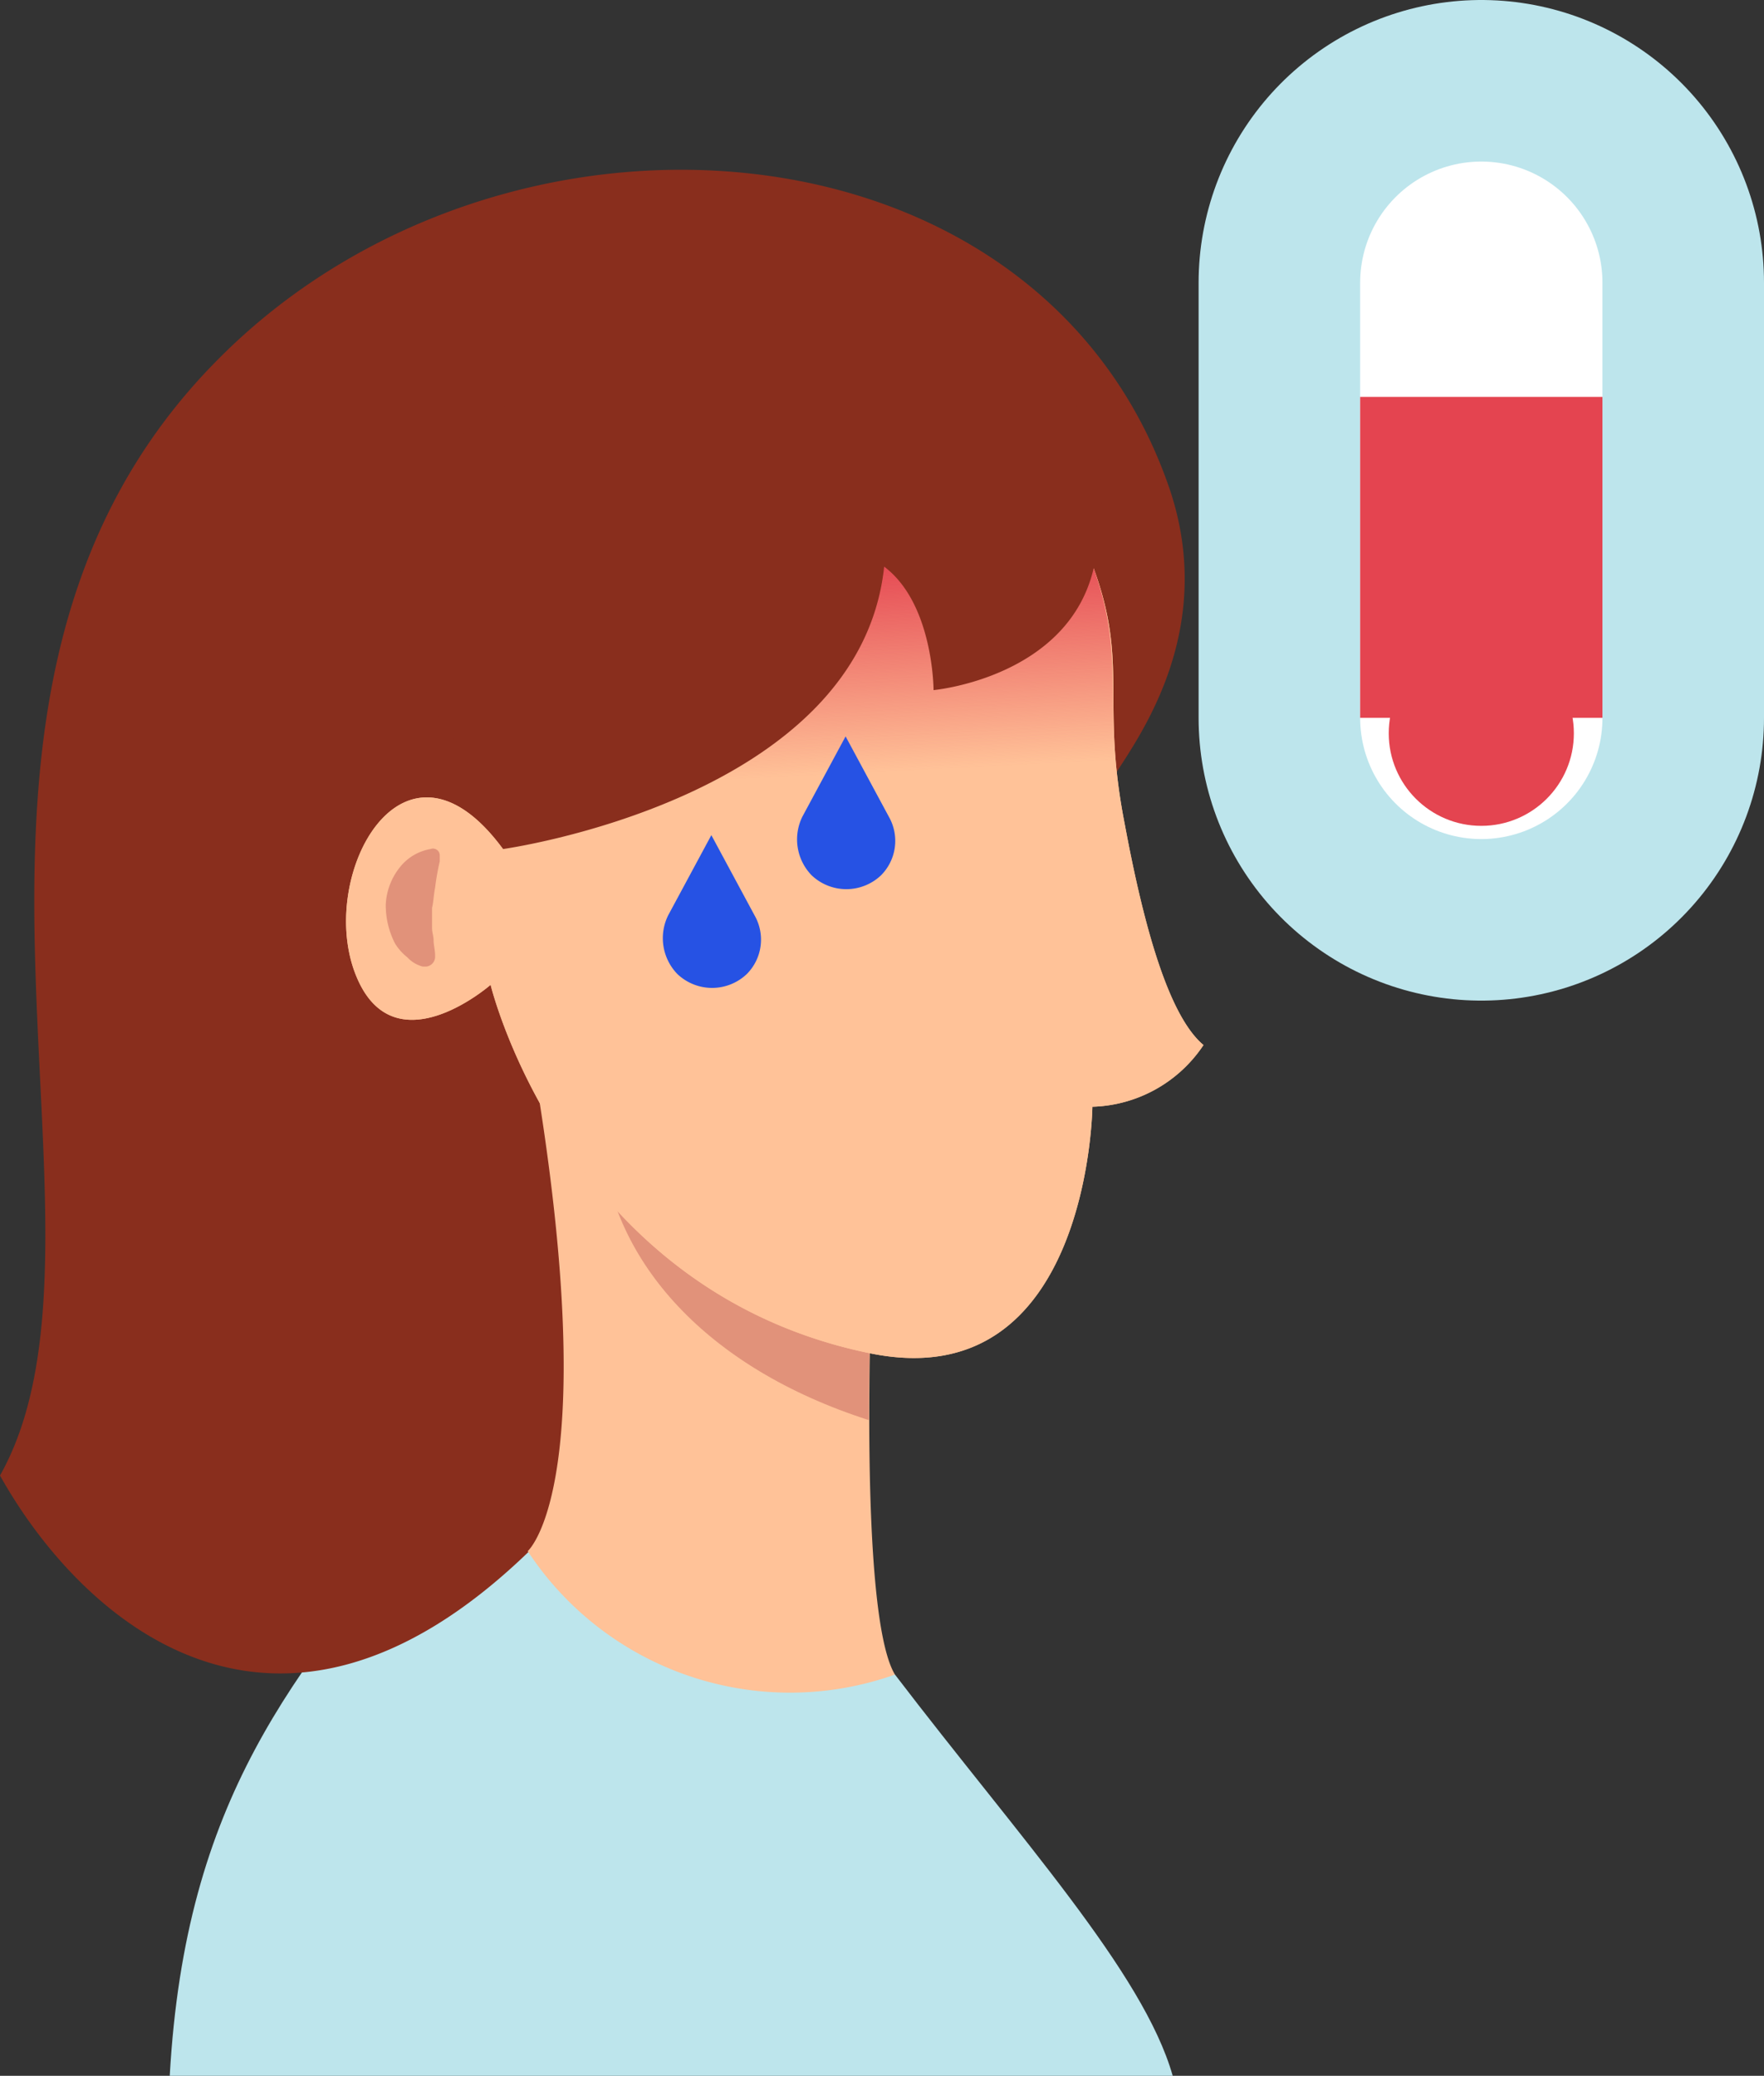 <svg xmlns="http://www.w3.org/2000/svg" xmlns:xlink="http://www.w3.org/1999/xlink" width="43.679" height="51.397" viewBox="0 0 43.679 51.397">
  <rect x="0" y="0" width="43.679" height="51.397" fill="#333333" stroke="none"/>
  <defs>
    <linearGradient id="linear-gradient" x1="0.503" y1="0.832" x2="0.467" y2="0.33" gradientUnits="objectBoundingBox">
      <stop offset="0" stop-color="#e44450" stop-opacity="0"/>
      <stop offset="1" stop-color="#e44450"/>
    </linearGradient>
  </defs>
  <g id="Group_37174" data-name="Group 37174" transform="translate(-14 -0.276)">
    <path id="Path_1076" data-name="Path 1076" d="M31.5,88.528c-3.439,4.2-6.113,7.259-6.5,14.137H49.835c-.726-2.56-3.783-5.884-6.877-9.934L33.406,87Z" transform="translate(-6.797 -50.992)" fill="#bde5ec"/>
    <path id="Path_1077" data-name="Path 1077" d="M42.885,12.166c1.414,3.821-.917,6.648-1.375,7.45S31,27.449,30.85,31.69s.764,4.547.764,4.547a11.618,11.618,0,0,0-4.547,2.483C20.8,44.757,15.987,40.363,14,36.81c3.439-6.113-2.942-19.295,5.425-27.662C26.456,2.08,39.561,3,42.885,12.166Z" transform="translate(0 0)" fill="#892e1d"/>
    <path id="Path_1078" data-name="Path 1078" d="M56.164,63.547s-.344,8.253.573,9.781a7.772,7.772,0,0,1-9.093-3.057S49.86,68.361,47.3,55.6C55.247,59.268,56.164,63.547,56.164,63.547Z" transform="translate(-20.577 -31.589)" fill="#ffc298"/>
    <path id="Path_1079" data-name="Path 1079" d="M59.606,74c0-1.91.076-3.477.076-3.477S52.843,65.707,53,67.159C53.263,70.062,55.556,72.7,59.606,74Z" transform="translate(-24.095 -38.563)" fill="#e1927a"/>
    <path id="Path_1080" data-name="Path 1080" d="M54.913,26.412c.917,2.445.191,3.324.8,6.419.42,2.254,1.032,4.7,1.949,5.464a3.421,3.421,0,0,1-2.751,1.528s-.076,7.183-5.464,6.113c-7.6-1.528-9.437-9.132-9.437-9.132s-2.445,2.14-3.362-.306,1.223-6.381,3.668-3.057c.306-3.974,3.821-5.655,6.075-6.992,6.113-3.668,7.642-2.445,8.52-.038Z" transform="translate(-13.862 -12.144)" fill="#ffc298"/>
    <path id="Path_1081" data-name="Path 1081" d="M54.913,26.412c.917,2.445.191,3.324.8,6.419.42,2.254,1.032,4.7,1.949,5.464a3.421,3.421,0,0,1-2.751,1.528s-.076,7.183-5.464,6.113c-7.6-1.528-9.437-9.132-9.437-9.132s-2.445,2.14-3.362-.306,1.223-6.381,3.668-3.057c.306-3.974,3.821-5.655,6.075-6.992,6.113-3.668,7.642-2.445,8.52-.038Z" transform="translate(-13.862 -12.144)" fill="#ffc298"/>
    <path id="Path_1082" data-name="Path 1082" d="M61.654,31.667h.153c-.267-2.254.153-3.209-.611-5.311-.917-2.445-2.445-3.668-8.52,0-2.063,1.223-5.349,3.744-6.075,6.992,1.949-.229,10.66-1.49,15.054-1.681Z" transform="translate(-20.144 -12.088)" fill="url(#linear-gradient)"/>
    <path id="Path_1083" data-name="Path 1083" d="M41.264,24.525a11.915,11.915,0,0,1,1.223,2.751s8.826-1.223,9.437-6.992c1.223.917,1.223,3.057,1.223,3.057s3.362-.306,3.974-3.057c2.1-9.552-13.411-5.769-15.856-3.057s-.917,6.075,0,7.3Z" transform="translate(-16.031 -5.978)" fill="#892e1d"/>
    <path id="Path_1084" data-name="Path 1084" d="M40.337,48.79a5.91,5.91,0,0,0-.115.65c-.038.191-.038.344-.076.5v.5c0,.115.038.191.038.306s.038.229.038.382v.038a.247.247,0,0,1-.229.229h-.076a.793.793,0,0,1-.382-.229,1.318,1.318,0,0,1-.306-.344A2.071,2.071,0,0,1,39,49.859a1.593,1.593,0,0,1,.344-.917,1.23,1.23,0,0,1,.764-.458.168.168,0,0,1,.229.153Z" transform="translate(-15.448 -27.186)" fill="#e1927a"/>
    <path id="Path_1085" data-name="Path 1085" d="M59.04,47.084a1.247,1.247,0,0,1-1.719,0,1.275,1.275,0,0,1-.229-1.452l1.07-1.987,1.07,1.987A1.208,1.208,0,0,1,59.04,47.084Zm3.324-2.445a1.247,1.247,0,0,1-1.719,0,1.275,1.275,0,0,1-.229-1.452l1.07-1.987,1.07,1.987A1.208,1.208,0,0,1,62.364,44.639Z" transform="translate(-26.548 -22.691)" fill="#2652e4"/>
    <circle id="Ellipse_123" data-name="Ellipse 123" cx="3.821" cy="3.821" r="3.821" transform="translate(46.858 14.612)" fill="#bde5ec"/>
    <path id="Path_1086" data-name="Path 1086" d="M110,11.8V22.575" transform="translate(-59.321 -4.524)" fill="none" stroke="#bde5ec" stroke-linecap="round" stroke-linejoin="round" stroke-width="14"/>
    <path id="Path_1087" data-name="Path 1087" d="M110,11.8V22.575" transform="translate(-59.321 -4.524)" fill="none" stroke="#fff" stroke-linecap="round" stroke-width="6"/>
    <path id="Path_1088" data-name="Path 1088" d="M110,19.2v7.947" transform="translate(-59.321 -9.097)" fill="none" stroke="#e44450" stroke-width="6"/>
    <circle id="Ellipse_124" data-name="Ellipse 124" cx="2.292" cy="2.292" r="2.292" transform="translate(48.387 16.14)" fill="#e44450"/>
  </g>
</svg>
